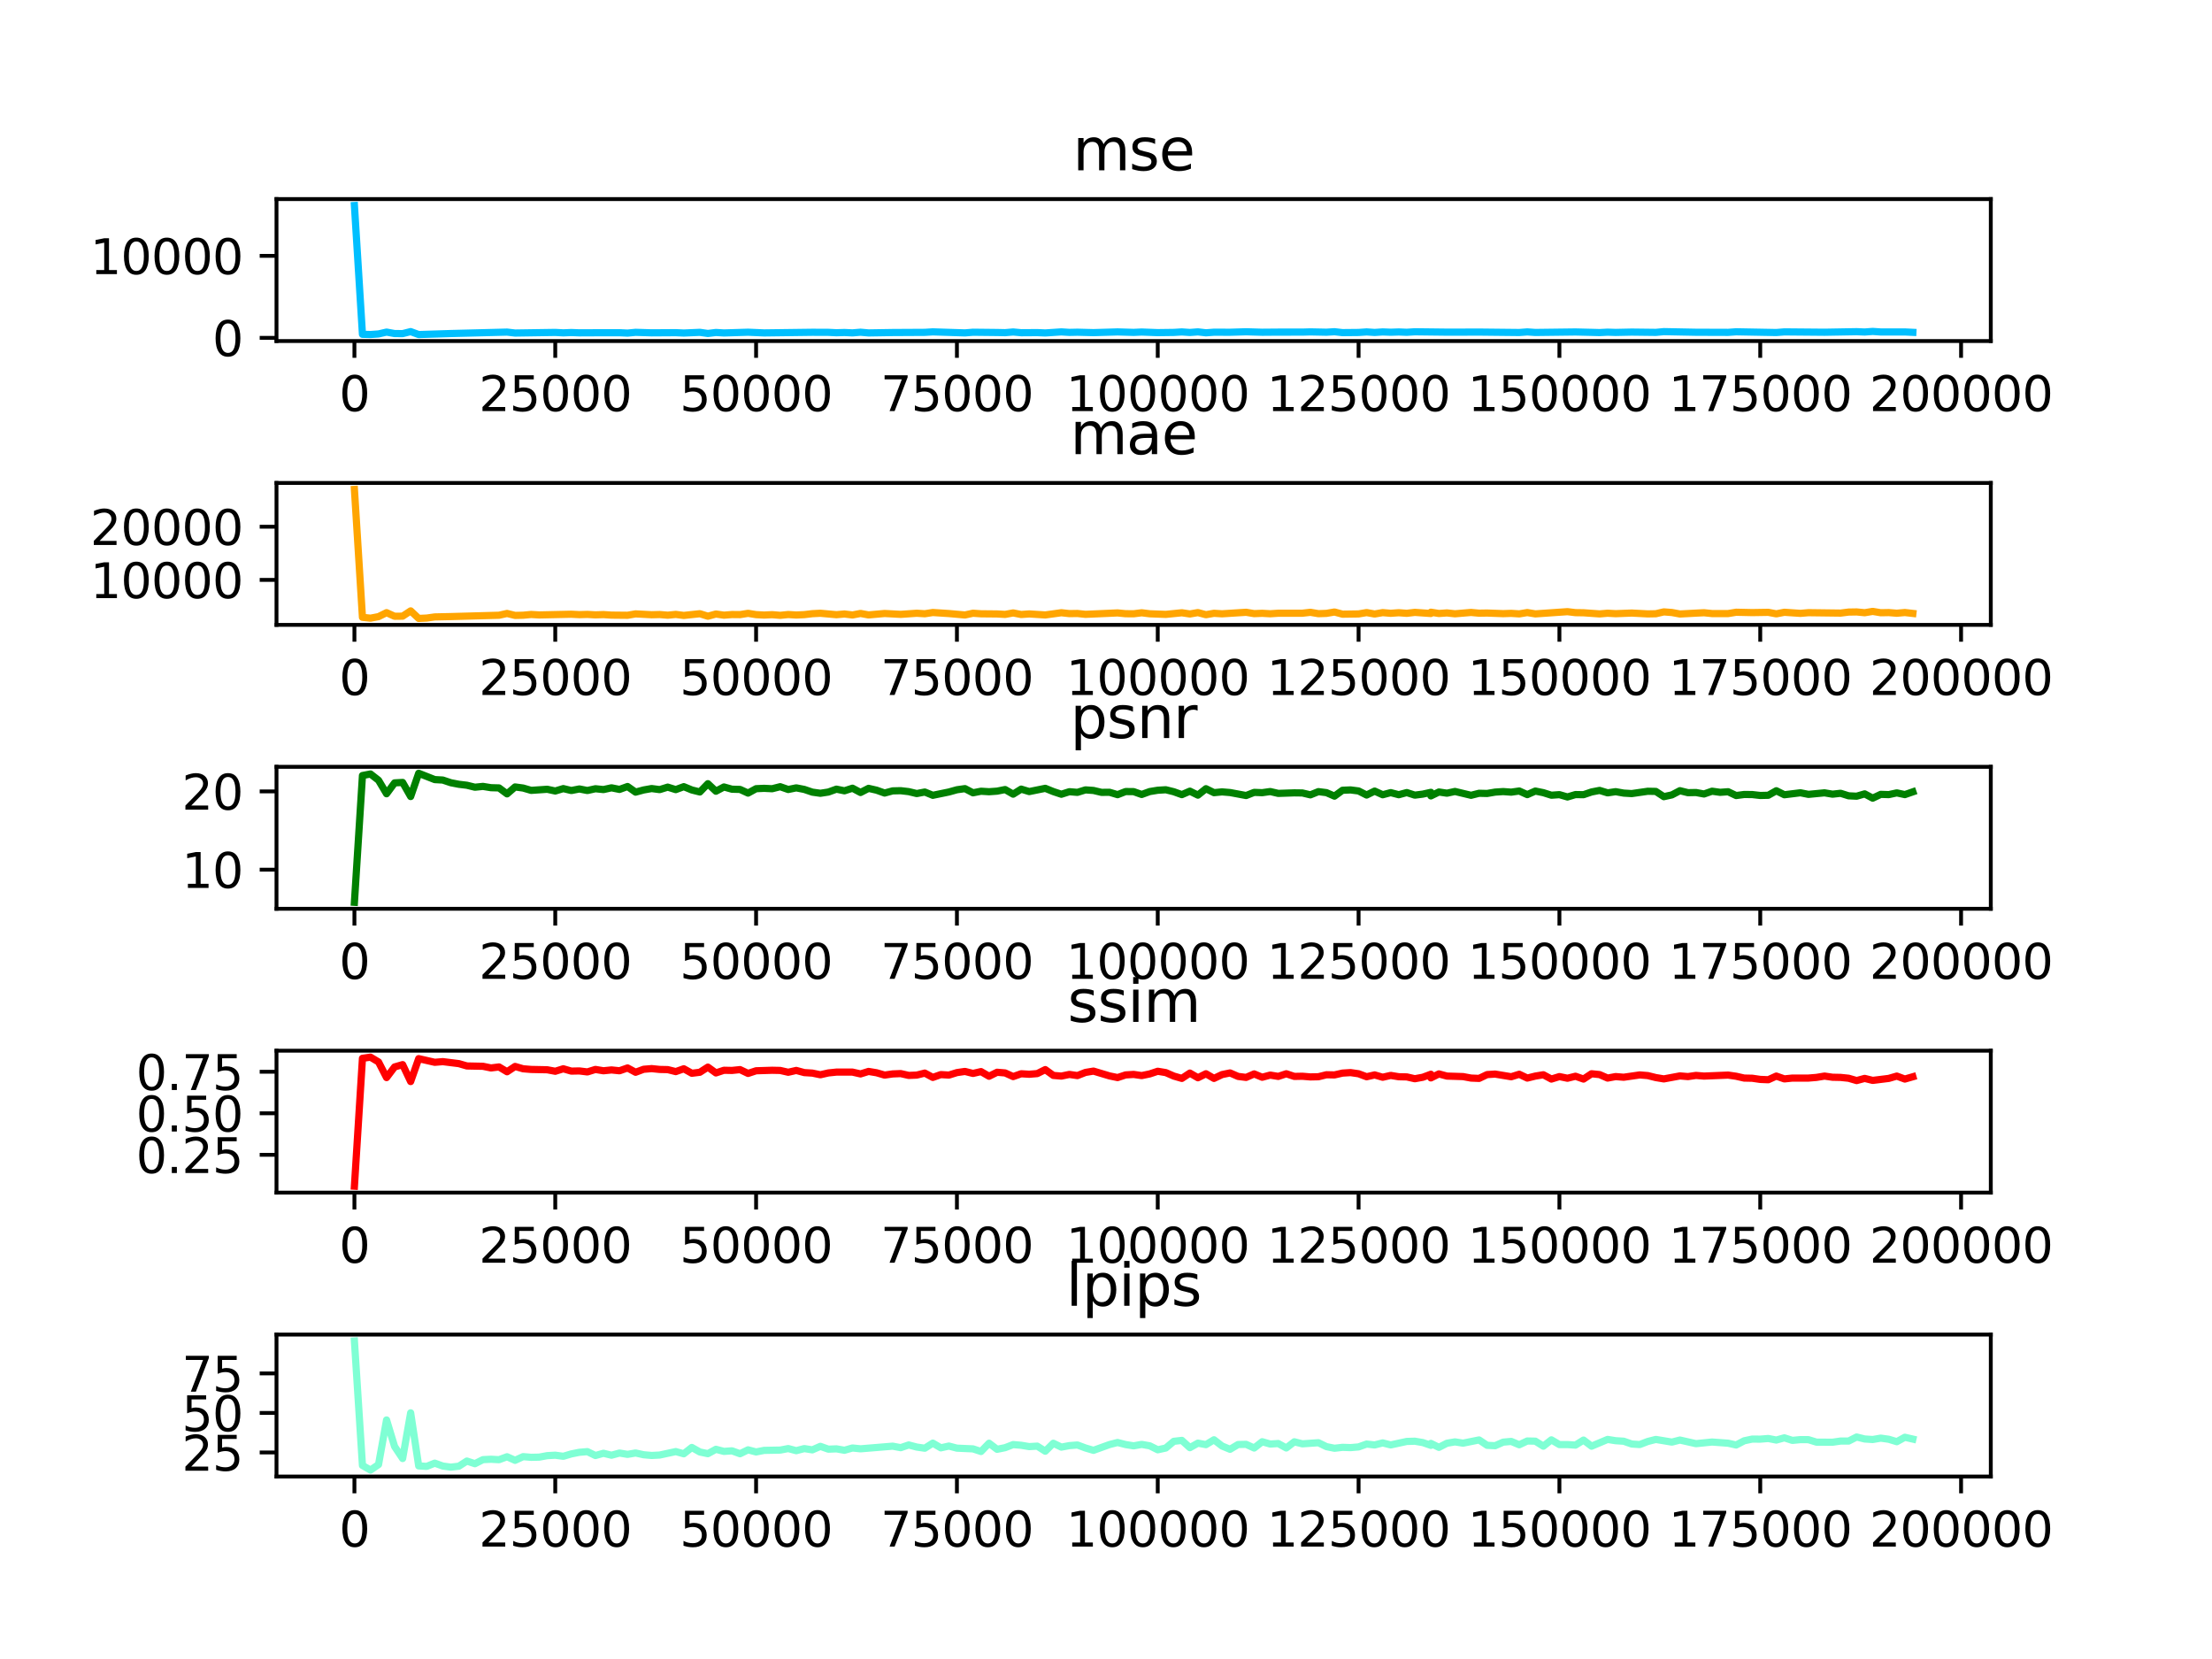 <?xml version="1.0" encoding="utf-8" standalone="no"?>
<!DOCTYPE svg PUBLIC "-//W3C//DTD SVG 1.1//EN"
  "http://www.w3.org/Graphics/SVG/1.1/DTD/svg11.dtd">
<svg xmlns:xlink="http://www.w3.org/1999/xlink" width="460.8pt" height="345.6pt" viewBox="0 0 460.8 345.6" xmlns="http://www.w3.org/2000/svg" version="1.1">
 <defs>
  <style type="text/css">*{stroke-linejoin: round; stroke-linecap: butt}</style>
 </defs>
 <g id="figure_1">
  <g id="patch_1">
   <path d="M 0 345.6 
L 460.8 345.6 
L 460.8 0 
L 0 0 
z
" style="fill: #ffffff"/>
  </g>
  <g id="axes_1">
   <g id="patch_2">
    <path d="M 57.6 71.04 
L 414.72 71.04 
L 414.72 41.472 
L 57.6 41.472 
z
" style="fill: #ffffff"/>
   </g>
   <g id="matplotlib.axis_1">
    <g id="xtick_1">
     <g id="line2d_1">
      <defs>
       <path id="m16ed875043" d="M 0 0 
L 0 3.5 
" style="stroke: #000000; stroke-width: 0.8"/>
      </defs>
      <g>
       <use xlink:href="#m16ed875043" x="73.833" y="71.04" style="stroke: #000000; stroke-width: 0.8"/>
      </g>
     </g>
     <g id="text_1">
      <!-- 0 -->
      <g transform="translate(70.651 85.638)scale(0.1 -0.1)">
       <defs>
        <path id="DejaVuSans-30" d="M 2034 4250 
Q 1547 4250 1301 3770 
Q 1056 3291 1056 2328 
Q 1056 1369 1301 889 
Q 1547 409 2034 409 
Q 2525 409 2770 889 
Q 3016 1369 3016 2328 
Q 3016 3291 2770 3770 
Q 2525 4250 2034 4250 
z
M 2034 4750 
Q 2819 4750 3233 4129 
Q 3647 3509 3647 2328 
Q 3647 1150 3233 529 
Q 2819 -91 2034 -91 
Q 1250 -91 836 529 
Q 422 1150 422 2328 
Q 422 3509 836 4129 
Q 1250 4750 2034 4750 
z
" transform="scale(0.016)"/>
       </defs>
       <use xlink:href="#DejaVuSans-30"/>
      </g>
     </g>
    </g>
    <g id="xtick_2">
     <g id="line2d_2">
      <g>
       <use xlink:href="#m16ed875043" x="115.67" y="71.04" style="stroke: #000000; stroke-width: 0.8"/>
      </g>
     </g>
     <g id="text_2">
      <!-- 25000 -->
      <g transform="translate(99.763 85.638)scale(0.1 -0.1)">
       <defs>
        <path id="DejaVuSans-32" d="M 1228 531 
L 3431 531 
L 3431 0 
L 469 0 
L 469 531 
Q 828 903 1448 1529 
Q 2069 2156 2228 2338 
Q 2531 2678 2651 2914 
Q 2772 3150 2772 3378 
Q 2772 3750 2511 3984 
Q 2250 4219 1831 4219 
Q 1534 4219 1204 4116 
Q 875 4013 500 3803 
L 500 4441 
Q 881 4594 1212 4672 
Q 1544 4750 1819 4750 
Q 2544 4750 2975 4387 
Q 3406 4025 3406 3419 
Q 3406 3131 3298 2873 
Q 3191 2616 2906 2266 
Q 2828 2175 2409 1742 
Q 1991 1309 1228 531 
z
" transform="scale(0.016)"/>
        <path id="DejaVuSans-35" d="M 691 4666 
L 3169 4666 
L 3169 4134 
L 1269 4134 
L 1269 2991 
Q 1406 3038 1543 3061 
Q 1681 3084 1819 3084 
Q 2600 3084 3056 2656 
Q 3513 2228 3513 1497 
Q 3513 744 3044 326 
Q 2575 -91 1722 -91 
Q 1428 -91 1123 -41 
Q 819 9 494 109 
L 494 744 
Q 775 591 1075 516 
Q 1375 441 1709 441 
Q 2250 441 2565 725 
Q 2881 1009 2881 1497 
Q 2881 1984 2565 2268 
Q 2250 2553 1709 2553 
Q 1456 2553 1204 2497 
Q 953 2441 691 2322 
L 691 4666 
z
" transform="scale(0.016)"/>
       </defs>
       <use xlink:href="#DejaVuSans-32"/>
       <use xlink:href="#DejaVuSans-35" x="63.623"/>
       <use xlink:href="#DejaVuSans-30" x="127.246"/>
       <use xlink:href="#DejaVuSans-30" x="190.869"/>
       <use xlink:href="#DejaVuSans-30" x="254.492"/>
      </g>
     </g>
    </g>
    <g id="xtick_3">
     <g id="line2d_3">
      <g>
       <use xlink:href="#m16ed875043" x="157.507" y="71.04" style="stroke: #000000; stroke-width: 0.8"/>
      </g>
     </g>
     <g id="text_3">
      <!-- 50000 -->
      <g transform="translate(141.6 85.638)scale(0.1 -0.1)">
       <use xlink:href="#DejaVuSans-35"/>
       <use xlink:href="#DejaVuSans-30" x="63.623"/>
       <use xlink:href="#DejaVuSans-30" x="127.246"/>
       <use xlink:href="#DejaVuSans-30" x="190.869"/>
       <use xlink:href="#DejaVuSans-30" x="254.492"/>
      </g>
     </g>
    </g>
    <g id="xtick_4">
     <g id="line2d_4">
      <g>
       <use xlink:href="#m16ed875043" x="199.344" y="71.04" style="stroke: #000000; stroke-width: 0.8"/>
      </g>
     </g>
     <g id="text_4">
      <!-- 75000 -->
      <g transform="translate(183.437 85.638)scale(0.1 -0.1)">
       <defs>
        <path id="DejaVuSans-37" d="M 525 4666 
L 3525 4666 
L 3525 4397 
L 1831 0 
L 1172 0 
L 2766 4134 
L 525 4134 
L 525 4666 
z
" transform="scale(0.016)"/>
       </defs>
       <use xlink:href="#DejaVuSans-37"/>
       <use xlink:href="#DejaVuSans-35" x="63.623"/>
       <use xlink:href="#DejaVuSans-30" x="127.246"/>
       <use xlink:href="#DejaVuSans-30" x="190.869"/>
       <use xlink:href="#DejaVuSans-30" x="254.492"/>
      </g>
     </g>
    </g>
    <g id="xtick_5">
     <g id="line2d_5">
      <g>
       <use xlink:href="#m16ed875043" x="241.18" y="71.04" style="stroke: #000000; stroke-width: 0.8"/>
      </g>
     </g>
     <g id="text_5">
      <!-- 100000 -->
      <g transform="translate(222.093 85.638)scale(0.1 -0.1)">
       <defs>
        <path id="DejaVuSans-31" d="M 794 531 
L 1825 531 
L 1825 4091 
L 703 3866 
L 703 4441 
L 1819 4666 
L 2450 4666 
L 2450 531 
L 3481 531 
L 3481 0 
L 794 0 
L 794 531 
z
" transform="scale(0.016)"/>
       </defs>
       <use xlink:href="#DejaVuSans-31"/>
       <use xlink:href="#DejaVuSans-30" x="63.623"/>
       <use xlink:href="#DejaVuSans-30" x="127.246"/>
       <use xlink:href="#DejaVuSans-30" x="190.869"/>
       <use xlink:href="#DejaVuSans-30" x="254.492"/>
       <use xlink:href="#DejaVuSans-30" x="318.115"/>
      </g>
     </g>
    </g>
    <g id="xtick_6">
     <g id="line2d_6">
      <g>
       <use xlink:href="#m16ed875043" x="283.017" y="71.04" style="stroke: #000000; stroke-width: 0.8"/>
      </g>
     </g>
     <g id="text_6">
      <!-- 125000 -->
      <g transform="translate(263.93 85.638)scale(0.1 -0.1)">
       <use xlink:href="#DejaVuSans-31"/>
       <use xlink:href="#DejaVuSans-32" x="63.623"/>
       <use xlink:href="#DejaVuSans-35" x="127.246"/>
       <use xlink:href="#DejaVuSans-30" x="190.869"/>
       <use xlink:href="#DejaVuSans-30" x="254.492"/>
       <use xlink:href="#DejaVuSans-30" x="318.115"/>
      </g>
     </g>
    </g>
    <g id="xtick_7">
     <g id="line2d_7">
      <g>
       <use xlink:href="#m16ed875043" x="324.854" y="71.04" style="stroke: #000000; stroke-width: 0.8"/>
      </g>
     </g>
     <g id="text_7">
      <!-- 150000 -->
      <g transform="translate(305.767 85.638)scale(0.1 -0.1)">
       <use xlink:href="#DejaVuSans-31"/>
       <use xlink:href="#DejaVuSans-35" x="63.623"/>
       <use xlink:href="#DejaVuSans-30" x="127.246"/>
       <use xlink:href="#DejaVuSans-30" x="190.869"/>
       <use xlink:href="#DejaVuSans-30" x="254.492"/>
       <use xlink:href="#DejaVuSans-30" x="318.115"/>
      </g>
     </g>
    </g>
    <g id="xtick_8">
     <g id="line2d_8">
      <g>
       <use xlink:href="#m16ed875043" x="366.691" y="71.04" style="stroke: #000000; stroke-width: 0.8"/>
      </g>
     </g>
     <g id="text_8">
      <!-- 175000 -->
      <g transform="translate(347.604 85.638)scale(0.1 -0.1)">
       <use xlink:href="#DejaVuSans-31"/>
       <use xlink:href="#DejaVuSans-37" x="63.623"/>
       <use xlink:href="#DejaVuSans-35" x="127.246"/>
       <use xlink:href="#DejaVuSans-30" x="190.869"/>
       <use xlink:href="#DejaVuSans-30" x="254.492"/>
       <use xlink:href="#DejaVuSans-30" x="318.115"/>
      </g>
     </g>
    </g>
    <g id="xtick_9">
     <g id="line2d_9">
      <g>
       <use xlink:href="#m16ed875043" x="408.528" y="71.04" style="stroke: #000000; stroke-width: 0.8"/>
      </g>
     </g>
     <g id="text_9">
      <!-- 200000 -->
      <g transform="translate(389.441 85.638)scale(0.1 -0.1)">
       <use xlink:href="#DejaVuSans-32"/>
       <use xlink:href="#DejaVuSans-30" x="63.623"/>
       <use xlink:href="#DejaVuSans-30" x="127.246"/>
       <use xlink:href="#DejaVuSans-30" x="190.869"/>
       <use xlink:href="#DejaVuSans-30" x="254.492"/>
       <use xlink:href="#DejaVuSans-30" x="318.115"/>
      </g>
     </g>
    </g>
   </g>
   <g id="matplotlib.axis_2">
    <g id="ytick_1">
     <g id="line2d_10">
      <defs>
       <path id="ma1b955f06a" d="M 0 0 
L -3.5 0 
" style="stroke: #000000; stroke-width: 0.8"/>
      </defs>
      <g>
       <use xlink:href="#ma1b955f06a" x="57.6" y="70.375" style="stroke: #000000; stroke-width: 0.8"/>
      </g>
     </g>
     <g id="text_10">
      <!-- 0 -->
      <g transform="translate(44.237 74.174)scale(0.1 -0.1)">
       <use xlink:href="#DejaVuSans-30"/>
      </g>
     </g>
    </g>
    <g id="ytick_2">
     <g id="line2d_11">
      <g>
       <use xlink:href="#ma1b955f06a" x="57.6" y="53.303" style="stroke: #000000; stroke-width: 0.8"/>
      </g>
     </g>
     <g id="text_11">
      <!-- 10000 -->
      <g transform="translate(18.788 57.102)scale(0.1 -0.1)">
       <use xlink:href="#DejaVuSans-31"/>
       <use xlink:href="#DejaVuSans-30" x="63.623"/>
       <use xlink:href="#DejaVuSans-30" x="127.246"/>
       <use xlink:href="#DejaVuSans-30" x="190.869"/>
       <use xlink:href="#DejaVuSans-30" x="254.492"/>
      </g>
     </g>
    </g>
   </g>
   <g id="line2d_12">
    <path d="M 73.833 42.816 
L 75.506 69.645 
L 77.18 69.689 
L 78.853 69.568 
L 80.527 69.181 
L 82.2 69.488 
L 83.874 69.501 
L 85.547 69.08 
L 87.221 69.696 
L 93.914 69.482 
L 105.629 69.183 
L 107.302 69.377 
L 115.67 69.251 
L 117.343 69.34 
L 119.017 69.273 
L 120.69 69.336 
L 124.037 69.321 
L 129.057 69.313 
L 130.731 69.389 
L 132.404 69.231 
L 135.751 69.335 
L 140.772 69.303 
L 142.445 69.378 
L 145.792 69.234 
L 147.466 69.467 
L 149.139 69.261 
L 150.813 69.362 
L 155.833 69.207 
L 159.18 69.352 
L 169.221 69.222 
L 172.568 69.235 
L 174.241 69.316 
L 175.915 69.267 
L 177.588 69.346 
L 179.262 69.208 
L 180.935 69.353 
L 185.956 69.273 
L 192.65 69.236 
L 194.323 69.134 
L 201.017 69.348 
L 202.69 69.212 
L 207.711 69.267 
L 209.384 69.302 
L 211.058 69.158 
L 212.731 69.312 
L 216.078 69.29 
L 217.752 69.359 
L 221.099 69.14 
L 222.772 69.244 
L 224.446 69.207 
L 227.793 69.293 
L 232.813 69.145 
L 236.16 69.244 
L 237.833 69.169 
L 241.18 69.293 
L 244.527 69.248 
L 246.201 69.148 
L 247.874 69.261 
L 249.548 69.137 
L 251.221 69.329 
L 252.895 69.206 
L 256.242 69.216 
L 259.589 69.115 
L 262.936 69.214 
L 266.283 69.188 
L 271.303 69.186 
L 272.976 69.139 
L 276.323 69.207 
L 277.997 69.104 
L 279.67 69.292 
L 283.017 69.259 
L 284.691 69.146 
L 286.364 69.257 
L 288.038 69.148 
L 289.711 69.211 
L 291.385 69.156 
L 293.058 69.222 
L 294.732 69.117 
L 301.426 69.195 
L 304.773 69.19 
L 308.12 69.179 
L 316.487 69.268 
L 318.16 69.144 
L 319.834 69.26 
L 328.201 69.157 
L 331.548 69.237 
L 333.222 69.282 
L 334.895 69.198 
L 336.569 69.252 
L 339.916 69.182 
L 344.936 69.242 
L 346.609 69.086 
L 353.303 69.216 
L 358.324 69.232 
L 359.997 69.238 
L 361.671 69.12 
L 370.038 69.273 
L 371.712 69.14 
L 380.079 69.213 
L 386.773 69.097 
L 388.446 69.165 
L 390.12 69.043 
L 391.793 69.157 
L 396.814 69.153 
L 398.487 69.233 
L 398.487 69.233 
" clip-path="url(#pc77c06aee0)" style="fill: none; stroke: #00bfff; stroke-width: 1.5; stroke-linecap: square"/>
   </g>
   <g id="patch_3">
    <path d="M 57.6 71.04 
L 57.6 41.472 
" style="fill: none; stroke: #000000; stroke-width: 0.8; stroke-linejoin: miter; stroke-linecap: square"/>
   </g>
   <g id="patch_4">
    <path d="M 414.72 71.04 
L 414.72 41.472 
" style="fill: none; stroke: #000000; stroke-width: 0.8; stroke-linejoin: miter; stroke-linecap: square"/>
   </g>
   <g id="patch_5">
    <path d="M 57.6 71.04 
L 414.72 71.04 
" style="fill: none; stroke: #000000; stroke-width: 0.8; stroke-linejoin: miter; stroke-linecap: square"/>
   </g>
   <g id="patch_6">
    <path d="M 57.6 41.472 
L 414.72 41.472 
" style="fill: none; stroke: #000000; stroke-width: 0.8; stroke-linejoin: miter; stroke-linecap: square"/>
   </g>
   <g id="text_12">
    <!-- mse -->
    <g transform="translate(223.498 35.472)scale(0.12 -0.12)">
     <defs>
      <path id="DejaVuSans-6d" d="M 3328 2828 
Q 3544 3216 3844 3400 
Q 4144 3584 4550 3584 
Q 5097 3584 5394 3201 
Q 5691 2819 5691 2113 
L 5691 0 
L 5113 0 
L 5113 2094 
Q 5113 2597 4934 2840 
Q 4756 3084 4391 3084 
Q 3944 3084 3684 2787 
Q 3425 2491 3425 1978 
L 3425 0 
L 2847 0 
L 2847 2094 
Q 2847 2600 2669 2842 
Q 2491 3084 2119 3084 
Q 1678 3084 1418 2786 
Q 1159 2488 1159 1978 
L 1159 0 
L 581 0 
L 581 3500 
L 1159 3500 
L 1159 2956 
Q 1356 3278 1631 3431 
Q 1906 3584 2284 3584 
Q 2666 3584 2933 3390 
Q 3200 3197 3328 2828 
z
" transform="scale(0.016)"/>
      <path id="DejaVuSans-73" d="M 2834 3397 
L 2834 2853 
Q 2591 2978 2328 3040 
Q 2066 3103 1784 3103 
Q 1356 3103 1142 2972 
Q 928 2841 928 2578 
Q 928 2378 1081 2264 
Q 1234 2150 1697 2047 
L 1894 2003 
Q 2506 1872 2764 1633 
Q 3022 1394 3022 966 
Q 3022 478 2636 193 
Q 2250 -91 1575 -91 
Q 1294 -91 989 -36 
Q 684 19 347 128 
L 347 722 
Q 666 556 975 473 
Q 1284 391 1588 391 
Q 1994 391 2212 530 
Q 2431 669 2431 922 
Q 2431 1156 2273 1281 
Q 2116 1406 1581 1522 
L 1381 1569 
Q 847 1681 609 1914 
Q 372 2147 372 2553 
Q 372 3047 722 3315 
Q 1072 3584 1716 3584 
Q 2034 3584 2315 3537 
Q 2597 3491 2834 3397 
z
" transform="scale(0.016)"/>
      <path id="DejaVuSans-65" d="M 3597 1894 
L 3597 1613 
L 953 1613 
Q 991 1019 1311 708 
Q 1631 397 2203 397 
Q 2534 397 2845 478 
Q 3156 559 3463 722 
L 3463 178 
Q 3153 47 2828 -22 
Q 2503 -91 2169 -91 
Q 1331 -91 842 396 
Q 353 884 353 1716 
Q 353 2575 817 3079 
Q 1281 3584 2069 3584 
Q 2775 3584 3186 3129 
Q 3597 2675 3597 1894 
z
M 3022 2063 
Q 3016 2534 2758 2815 
Q 2500 3097 2075 3097 
Q 1594 3097 1305 2825 
Q 1016 2553 972 2059 
L 3022 2063 
z
" transform="scale(0.016)"/>
     </defs>
     <use xlink:href="#DejaVuSans-6d"/>
     <use xlink:href="#DejaVuSans-73" x="97.412"/>
     <use xlink:href="#DejaVuSans-65" x="149.512"/>
    </g>
   </g>
  </g>
  <g id="axes_2">
   <g id="patch_7">
    <path d="M 57.6 130.176 
L 414.72 130.176 
L 414.72 100.608 
L 57.6 100.608 
z
" style="fill: #ffffff"/>
   </g>
   <g id="matplotlib.axis_3">
    <g id="xtick_10">
     <g id="line2d_13">
      <g>
       <use xlink:href="#m16ed875043" x="73.833" y="130.176" style="stroke: #000000; stroke-width: 0.8"/>
      </g>
     </g>
     <g id="text_13">
      <!-- 0 -->
      <g transform="translate(70.651 144.774)scale(0.1 -0.1)">
       <use xlink:href="#DejaVuSans-30"/>
      </g>
     </g>
    </g>
    <g id="xtick_11">
     <g id="line2d_14">
      <g>
       <use xlink:href="#m16ed875043" x="115.67" y="130.176" style="stroke: #000000; stroke-width: 0.8"/>
      </g>
     </g>
     <g id="text_14">
      <!-- 25000 -->
      <g transform="translate(99.763 144.774)scale(0.1 -0.1)">
       <use xlink:href="#DejaVuSans-32"/>
       <use xlink:href="#DejaVuSans-35" x="63.623"/>
       <use xlink:href="#DejaVuSans-30" x="127.246"/>
       <use xlink:href="#DejaVuSans-30" x="190.869"/>
       <use xlink:href="#DejaVuSans-30" x="254.492"/>
      </g>
     </g>
    </g>
    <g id="xtick_12">
     <g id="line2d_15">
      <g>
       <use xlink:href="#m16ed875043" x="157.507" y="130.176" style="stroke: #000000; stroke-width: 0.8"/>
      </g>
     </g>
     <g id="text_15">
      <!-- 50000 -->
      <g transform="translate(141.6 144.774)scale(0.1 -0.1)">
       <use xlink:href="#DejaVuSans-35"/>
       <use xlink:href="#DejaVuSans-30" x="63.623"/>
       <use xlink:href="#DejaVuSans-30" x="127.246"/>
       <use xlink:href="#DejaVuSans-30" x="190.869"/>
       <use xlink:href="#DejaVuSans-30" x="254.492"/>
      </g>
     </g>
    </g>
    <g id="xtick_13">
     <g id="line2d_16">
      <g>
       <use xlink:href="#m16ed875043" x="199.344" y="130.176" style="stroke: #000000; stroke-width: 0.8"/>
      </g>
     </g>
     <g id="text_16">
      <!-- 75000 -->
      <g transform="translate(183.437 144.774)scale(0.1 -0.1)">
       <use xlink:href="#DejaVuSans-37"/>
       <use xlink:href="#DejaVuSans-35" x="63.623"/>
       <use xlink:href="#DejaVuSans-30" x="127.246"/>
       <use xlink:href="#DejaVuSans-30" x="190.869"/>
       <use xlink:href="#DejaVuSans-30" x="254.492"/>
      </g>
     </g>
    </g>
    <g id="xtick_14">
     <g id="line2d_17">
      <g>
       <use xlink:href="#m16ed875043" x="241.18" y="130.176" style="stroke: #000000; stroke-width: 0.8"/>
      </g>
     </g>
     <g id="text_17">
      <!-- 100000 -->
      <g transform="translate(222.093 144.774)scale(0.1 -0.1)">
       <use xlink:href="#DejaVuSans-31"/>
       <use xlink:href="#DejaVuSans-30" x="63.623"/>
       <use xlink:href="#DejaVuSans-30" x="127.246"/>
       <use xlink:href="#DejaVuSans-30" x="190.869"/>
       <use xlink:href="#DejaVuSans-30" x="254.492"/>
       <use xlink:href="#DejaVuSans-30" x="318.115"/>
      </g>
     </g>
    </g>
    <g id="xtick_15">
     <g id="line2d_18">
      <g>
       <use xlink:href="#m16ed875043" x="283.017" y="130.176" style="stroke: #000000; stroke-width: 0.8"/>
      </g>
     </g>
     <g id="text_18">
      <!-- 125000 -->
      <g transform="translate(263.93 144.774)scale(0.1 -0.1)">
       <use xlink:href="#DejaVuSans-31"/>
       <use xlink:href="#DejaVuSans-32" x="63.623"/>
       <use xlink:href="#DejaVuSans-35" x="127.246"/>
       <use xlink:href="#DejaVuSans-30" x="190.869"/>
       <use xlink:href="#DejaVuSans-30" x="254.492"/>
       <use xlink:href="#DejaVuSans-30" x="318.115"/>
      </g>
     </g>
    </g>
    <g id="xtick_16">
     <g id="line2d_19">
      <g>
       <use xlink:href="#m16ed875043" x="324.854" y="130.176" style="stroke: #000000; stroke-width: 0.8"/>
      </g>
     </g>
     <g id="text_19">
      <!-- 150000 -->
      <g transform="translate(305.767 144.774)scale(0.1 -0.1)">
       <use xlink:href="#DejaVuSans-31"/>
       <use xlink:href="#DejaVuSans-35" x="63.623"/>
       <use xlink:href="#DejaVuSans-30" x="127.246"/>
       <use xlink:href="#DejaVuSans-30" x="190.869"/>
       <use xlink:href="#DejaVuSans-30" x="254.492"/>
       <use xlink:href="#DejaVuSans-30" x="318.115"/>
      </g>
     </g>
    </g>
    <g id="xtick_17">
     <g id="line2d_20">
      <g>
       <use xlink:href="#m16ed875043" x="366.691" y="130.176" style="stroke: #000000; stroke-width: 0.8"/>
      </g>
     </g>
     <g id="text_20">
      <!-- 175000 -->
      <g transform="translate(347.604 144.774)scale(0.1 -0.1)">
       <use xlink:href="#DejaVuSans-31"/>
       <use xlink:href="#DejaVuSans-37" x="63.623"/>
       <use xlink:href="#DejaVuSans-35" x="127.246"/>
       <use xlink:href="#DejaVuSans-30" x="190.869"/>
       <use xlink:href="#DejaVuSans-30" x="254.492"/>
       <use xlink:href="#DejaVuSans-30" x="318.115"/>
      </g>
     </g>
    </g>
    <g id="xtick_18">
     <g id="line2d_21">
      <g>
       <use xlink:href="#m16ed875043" x="408.528" y="130.176" style="stroke: #000000; stroke-width: 0.8"/>
      </g>
     </g>
     <g id="text_21">
      <!-- 200000 -->
      <g transform="translate(389.441 144.774)scale(0.1 -0.1)">
       <use xlink:href="#DejaVuSans-32"/>
       <use xlink:href="#DejaVuSans-30" x="63.623"/>
       <use xlink:href="#DejaVuSans-30" x="127.246"/>
       <use xlink:href="#DejaVuSans-30" x="190.869"/>
       <use xlink:href="#DejaVuSans-30" x="254.492"/>
       <use xlink:href="#DejaVuSans-30" x="318.115"/>
      </g>
     </g>
    </g>
   </g>
   <g id="matplotlib.axis_4">
    <g id="ytick_3">
     <g id="line2d_22">
      <g>
       <use xlink:href="#ma1b955f06a" x="57.6" y="120.803" style="stroke: #000000; stroke-width: 0.8"/>
      </g>
     </g>
     <g id="text_22">
      <!-- 10000 -->
      <g transform="translate(18.788 124.602)scale(0.1 -0.1)">
       <use xlink:href="#DejaVuSans-31"/>
       <use xlink:href="#DejaVuSans-30" x="63.623"/>
       <use xlink:href="#DejaVuSans-30" x="127.246"/>
       <use xlink:href="#DejaVuSans-30" x="190.869"/>
       <use xlink:href="#DejaVuSans-30" x="254.492"/>
      </g>
     </g>
    </g>
    <g id="ytick_4">
     <g id="line2d_23">
      <g>
       <use xlink:href="#ma1b955f06a" x="57.6" y="109.727" style="stroke: #000000; stroke-width: 0.8"/>
      </g>
     </g>
     <g id="text_23">
      <!-- 20000 -->
      <g transform="translate(18.788 113.526)scale(0.1 -0.1)">
       <use xlink:href="#DejaVuSans-32"/>
       <use xlink:href="#DejaVuSans-30" x="63.623"/>
       <use xlink:href="#DejaVuSans-30" x="127.246"/>
       <use xlink:href="#DejaVuSans-30" x="190.869"/>
       <use xlink:href="#DejaVuSans-30" x="254.492"/>
      </g>
     </g>
    </g>
   </g>
   <g id="line2d_24">
    <path d="M 73.833 101.952 
L 75.506 128.599 
L 77.18 128.777 
L 78.853 128.457 
L 80.527 127.628 
L 82.2 128.38 
L 83.874 128.361 
L 85.547 127.257 
L 87.221 128.832 
L 88.894 128.753 
L 90.567 128.517 
L 93.914 128.444 
L 103.955 128.166 
L 105.629 127.796 
L 107.302 128.201 
L 108.976 128.163 
L 110.649 128.004 
L 112.323 128.103 
L 119.017 127.956 
L 120.69 128.041 
L 122.364 127.993 
L 124.037 128.086 
L 125.711 128.029 
L 127.384 128.14 
L 130.731 128.173 
L 132.404 127.882 
L 135.751 128.062 
L 137.425 128.018 
L 139.098 128.157 
L 140.772 127.992 
L 142.445 128.207 
L 145.792 127.848 
L 147.466 128.369 
L 149.139 127.912 
L 150.813 128.151 
L 152.486 128.019 
L 154.16 128.036 
L 155.833 127.768 
L 157.507 128.039 
L 159.18 128.127 
L 160.854 128.046 
L 162.527 128.185 
L 164.2 128.017 
L 165.874 128.118 
L 167.547 128.04 
L 169.221 127.84 
L 170.894 127.754 
L 174.241 128.053 
L 175.915 127.905 
L 177.588 128.11 
L 179.262 127.793 
L 180.935 128.099 
L 184.282 127.8 
L 187.629 127.982 
L 190.976 127.751 
L 192.65 127.855 
L 194.323 127.597 
L 197.67 127.812 
L 201.017 128.11 
L 202.69 127.748 
L 204.364 127.865 
L 207.711 127.897 
L 209.384 127.994 
L 211.058 127.685 
L 212.731 128.012 
L 214.405 127.892 
L 217.752 128.104 
L 221.099 127.644 
L 222.772 127.826 
L 224.446 127.799 
L 226.119 127.977 
L 232.813 127.682 
L 234.487 127.847 
L 236.16 127.86 
L 237.833 127.654 
L 239.507 127.86 
L 242.854 127.988 
L 246.201 127.651 
L 247.874 127.9 
L 249.548 127.613 
L 251.221 128.055 
L 252.895 127.76 
L 254.568 127.867 
L 259.589 127.551 
L 261.262 127.829 
L 262.936 127.761 
L 264.609 127.857 
L 266.283 127.747 
L 271.303 127.744 
L 272.976 127.555 
L 274.65 127.838 
L 276.323 127.778 
L 277.997 127.492 
L 279.67 127.942 
L 283.017 127.893 
L 284.691 127.612 
L 286.364 127.907 
L 288.038 127.619 
L 289.711 127.76 
L 291.385 127.642 
L 293.058 127.765 
L 294.732 127.569 
L 298.079 127.802 
L 298.079 127.535 
L 299.752 127.799 
L 301.426 127.683 
L 303.099 127.862 
L 306.446 127.584 
L 308.12 127.736 
L 309.793 127.707 
L 313.14 127.832 
L 314.813 127.774 
L 316.487 127.882 
L 318.16 127.607 
L 319.834 127.883 
L 326.528 127.422 
L 328.201 127.626 
L 329.875 127.65 
L 333.222 127.888 
L 334.895 127.746 
L 336.569 127.84 
L 339.916 127.711 
L 343.263 127.884 
L 344.936 127.853 
L 346.609 127.466 
L 348.283 127.596 
L 349.956 127.904 
L 353.303 127.727 
L 354.977 127.644 
L 356.65 127.816 
L 359.997 127.816 
L 361.671 127.541 
L 365.018 127.614 
L 368.365 127.561 
L 370.038 127.873 
L 371.712 127.549 
L 375.059 127.774 
L 376.732 127.634 
L 383.426 127.719 
L 385.099 127.506 
L 386.773 127.478 
L 388.446 127.64 
L 390.12 127.364 
L 391.793 127.643 
L 393.467 127.613 
L 395.14 127.747 
L 396.814 127.6 
L 398.487 127.79 
L 398.487 127.79 
" clip-path="url(#p7f0b0121f4)" style="fill: none; stroke: #ffa500; stroke-width: 1.5; stroke-linecap: square"/>
   </g>
   <g id="patch_8">
    <path d="M 57.6 130.176 
L 57.6 100.608 
" style="fill: none; stroke: #000000; stroke-width: 0.8; stroke-linejoin: miter; stroke-linecap: square"/>
   </g>
   <g id="patch_9">
    <path d="M 414.72 130.176 
L 414.72 100.608 
" style="fill: none; stroke: #000000; stroke-width: 0.8; stroke-linejoin: miter; stroke-linecap: square"/>
   </g>
   <g id="patch_10">
    <path d="M 57.6 130.176 
L 414.72 130.176 
" style="fill: none; stroke: #000000; stroke-width: 0.8; stroke-linejoin: miter; stroke-linecap: square"/>
   </g>
   <g id="patch_11">
    <path d="M 57.6 100.608 
L 414.72 100.608 
" style="fill: none; stroke: #000000; stroke-width: 0.8; stroke-linejoin: miter; stroke-linecap: square"/>
   </g>
   <g id="text_24">
    <!-- mae -->
    <g transform="translate(222.947 94.608)scale(0.12 -0.12)">
     <defs>
      <path id="DejaVuSans-61" d="M 2194 1759 
Q 1497 1759 1228 1600 
Q 959 1441 959 1056 
Q 959 750 1161 570 
Q 1363 391 1709 391 
Q 2188 391 2477 730 
Q 2766 1069 2766 1631 
L 2766 1759 
L 2194 1759 
z
M 3341 1997 
L 3341 0 
L 2766 0 
L 2766 531 
Q 2569 213 2275 61 
Q 1981 -91 1556 -91 
Q 1019 -91 701 211 
Q 384 513 384 1019 
Q 384 1609 779 1909 
Q 1175 2209 1959 2209 
L 2766 2209 
L 2766 2266 
Q 2766 2663 2505 2880 
Q 2244 3097 1772 3097 
Q 1472 3097 1187 3025 
Q 903 2953 641 2809 
L 641 3341 
Q 956 3463 1253 3523 
Q 1550 3584 1831 3584 
Q 2591 3584 2966 3190 
Q 3341 2797 3341 1997 
z
" transform="scale(0.016)"/>
     </defs>
     <use xlink:href="#DejaVuSans-6d"/>
     <use xlink:href="#DejaVuSans-61" x="97.412"/>
     <use xlink:href="#DejaVuSans-65" x="158.691"/>
    </g>
   </g>
  </g>
  <g id="axes_3">
   <g id="patch_12">
    <path d="M 57.6 189.312 
L 414.72 189.312 
L 414.72 159.744 
L 57.6 159.744 
z
" style="fill: #ffffff"/>
   </g>
   <g id="matplotlib.axis_5">
    <g id="xtick_19">
     <g id="line2d_25">
      <g>
       <use xlink:href="#m16ed875043" x="73.833" y="189.312" style="stroke: #000000; stroke-width: 0.8"/>
      </g>
     </g>
     <g id="text_25">
      <!-- 0 -->
      <g transform="translate(70.651 203.91)scale(0.1 -0.1)">
       <use xlink:href="#DejaVuSans-30"/>
      </g>
     </g>
    </g>
    <g id="xtick_20">
     <g id="line2d_26">
      <g>
       <use xlink:href="#m16ed875043" x="115.67" y="189.312" style="stroke: #000000; stroke-width: 0.8"/>
      </g>
     </g>
     <g id="text_26">
      <!-- 25000 -->
      <g transform="translate(99.763 203.91)scale(0.1 -0.1)">
       <use xlink:href="#DejaVuSans-32"/>
       <use xlink:href="#DejaVuSans-35" x="63.623"/>
       <use xlink:href="#DejaVuSans-30" x="127.246"/>
       <use xlink:href="#DejaVuSans-30" x="190.869"/>
       <use xlink:href="#DejaVuSans-30" x="254.492"/>
      </g>
     </g>
    </g>
    <g id="xtick_21">
     <g id="line2d_27">
      <g>
       <use xlink:href="#m16ed875043" x="157.507" y="189.312" style="stroke: #000000; stroke-width: 0.8"/>
      </g>
     </g>
     <g id="text_27">
      <!-- 50000 -->
      <g transform="translate(141.6 203.91)scale(0.1 -0.1)">
       <use xlink:href="#DejaVuSans-35"/>
       <use xlink:href="#DejaVuSans-30" x="63.623"/>
       <use xlink:href="#DejaVuSans-30" x="127.246"/>
       <use xlink:href="#DejaVuSans-30" x="190.869"/>
       <use xlink:href="#DejaVuSans-30" x="254.492"/>
      </g>
     </g>
    </g>
    <g id="xtick_22">
     <g id="line2d_28">
      <g>
       <use xlink:href="#m16ed875043" x="199.344" y="189.312" style="stroke: #000000; stroke-width: 0.8"/>
      </g>
     </g>
     <g id="text_28">
      <!-- 75000 -->
      <g transform="translate(183.437 203.91)scale(0.1 -0.1)">
       <use xlink:href="#DejaVuSans-37"/>
       <use xlink:href="#DejaVuSans-35" x="63.623"/>
       <use xlink:href="#DejaVuSans-30" x="127.246"/>
       <use xlink:href="#DejaVuSans-30" x="190.869"/>
       <use xlink:href="#DejaVuSans-30" x="254.492"/>
      </g>
     </g>
    </g>
    <g id="xtick_23">
     <g id="line2d_29">
      <g>
       <use xlink:href="#m16ed875043" x="241.18" y="189.312" style="stroke: #000000; stroke-width: 0.8"/>
      </g>
     </g>
     <g id="text_29">
      <!-- 100000 -->
      <g transform="translate(222.093 203.91)scale(0.1 -0.1)">
       <use xlink:href="#DejaVuSans-31"/>
       <use xlink:href="#DejaVuSans-30" x="63.623"/>
       <use xlink:href="#DejaVuSans-30" x="127.246"/>
       <use xlink:href="#DejaVuSans-30" x="190.869"/>
       <use xlink:href="#DejaVuSans-30" x="254.492"/>
       <use xlink:href="#DejaVuSans-30" x="318.115"/>
      </g>
     </g>
    </g>
    <g id="xtick_24">
     <g id="line2d_30">
      <g>
       <use xlink:href="#m16ed875043" x="283.017" y="189.312" style="stroke: #000000; stroke-width: 0.8"/>
      </g>
     </g>
     <g id="text_30">
      <!-- 125000 -->
      <g transform="translate(263.93 203.91)scale(0.1 -0.1)">
       <use xlink:href="#DejaVuSans-31"/>
       <use xlink:href="#DejaVuSans-32" x="63.623"/>
       <use xlink:href="#DejaVuSans-35" x="127.246"/>
       <use xlink:href="#DejaVuSans-30" x="190.869"/>
       <use xlink:href="#DejaVuSans-30" x="254.492"/>
       <use xlink:href="#DejaVuSans-30" x="318.115"/>
      </g>
     </g>
    </g>
    <g id="xtick_25">
     <g id="line2d_31">
      <g>
       <use xlink:href="#m16ed875043" x="324.854" y="189.312" style="stroke: #000000; stroke-width: 0.8"/>
      </g>
     </g>
     <g id="text_31">
      <!-- 150000 -->
      <g transform="translate(305.767 203.91)scale(0.1 -0.1)">
       <use xlink:href="#DejaVuSans-31"/>
       <use xlink:href="#DejaVuSans-35" x="63.623"/>
       <use xlink:href="#DejaVuSans-30" x="127.246"/>
       <use xlink:href="#DejaVuSans-30" x="190.869"/>
       <use xlink:href="#DejaVuSans-30" x="254.492"/>
       <use xlink:href="#DejaVuSans-30" x="318.115"/>
      </g>
     </g>
    </g>
    <g id="xtick_26">
     <g id="line2d_32">
      <g>
       <use xlink:href="#m16ed875043" x="366.691" y="189.312" style="stroke: #000000; stroke-width: 0.8"/>
      </g>
     </g>
     <g id="text_32">
      <!-- 175000 -->
      <g transform="translate(347.604 203.91)scale(0.1 -0.1)">
       <use xlink:href="#DejaVuSans-31"/>
       <use xlink:href="#DejaVuSans-37" x="63.623"/>
       <use xlink:href="#DejaVuSans-35" x="127.246"/>
       <use xlink:href="#DejaVuSans-30" x="190.869"/>
       <use xlink:href="#DejaVuSans-30" x="254.492"/>
       <use xlink:href="#DejaVuSans-30" x="318.115"/>
      </g>
     </g>
    </g>
    <g id="xtick_27">
     <g id="line2d_33">
      <g>
       <use xlink:href="#m16ed875043" x="408.528" y="189.312" style="stroke: #000000; stroke-width: 0.8"/>
      </g>
     </g>
     <g id="text_33">
      <!-- 200000 -->
      <g transform="translate(389.441 203.91)scale(0.1 -0.1)">
       <use xlink:href="#DejaVuSans-32"/>
       <use xlink:href="#DejaVuSans-30" x="63.623"/>
       <use xlink:href="#DejaVuSans-30" x="127.246"/>
       <use xlink:href="#DejaVuSans-30" x="190.869"/>
       <use xlink:href="#DejaVuSans-30" x="254.492"/>
       <use xlink:href="#DejaVuSans-30" x="318.115"/>
      </g>
     </g>
    </g>
   </g>
   <g id="matplotlib.axis_6">
    <g id="ytick_5">
     <g id="line2d_34">
      <g>
       <use xlink:href="#ma1b955f06a" x="57.6" y="181.166" style="stroke: #000000; stroke-width: 0.8"/>
      </g>
     </g>
     <g id="text_34">
      <!-- 10 -->
      <g transform="translate(37.875 184.966)scale(0.1 -0.1)">
       <use xlink:href="#DejaVuSans-31"/>
       <use xlink:href="#DejaVuSans-30" x="63.623"/>
      </g>
     </g>
    </g>
    <g id="ytick_6">
     <g id="line2d_35">
      <g>
       <use xlink:href="#ma1b955f06a" x="57.6" y="164.86" style="stroke: #000000; stroke-width: 0.8"/>
      </g>
     </g>
     <g id="text_35">
      <!-- 20 -->
      <g transform="translate(37.875 168.659)scale(0.1 -0.1)">
       <use xlink:href="#DejaVuSans-32"/>
       <use xlink:href="#DejaVuSans-30" x="63.623"/>
      </g>
     </g>
    </g>
   </g>
   <g id="line2d_36">
    <path d="M 73.833 187.968 
L 75.506 161.558 
L 77.18 161.235 
L 78.853 162.539 
L 80.527 165.354 
L 82.2 163.089 
L 83.874 162.994 
L 85.547 165.933 
L 87.221 161.088 
L 90.567 162.404 
L 92.241 162.497 
L 93.914 163.056 
L 95.588 163.381 
L 97.261 163.58 
L 98.935 163.992 
L 100.608 163.821 
L 102.282 164.092 
L 103.955 164.137 
L 105.629 165.378 
L 107.302 163.935 
L 108.976 164.163 
L 110.649 164.648 
L 113.996 164.419 
L 115.67 164.78 
L 117.343 164.279 
L 119.017 164.68 
L 120.69 164.354 
L 122.364 164.679 
L 124.037 164.309 
L 125.711 164.481 
L 127.384 164.116 
L 129.057 164.45 
L 130.731 163.844 
L 132.404 165.016 
L 134.078 164.565 
L 135.751 164.269 
L 137.425 164.491 
L 139.098 163.973 
L 140.772 164.493 
L 142.445 163.875 
L 144.119 164.565 
L 145.792 164.984 
L 147.466 163.26 
L 149.139 164.827 
L 150.813 163.94 
L 152.486 164.408 
L 154.16 164.45 
L 155.833 165.215 
L 157.507 164.299 
L 159.18 164.225 
L 160.854 164.307 
L 162.527 163.883 
L 164.2 164.467 
L 165.874 164.126 
L 167.547 164.45 
L 169.221 165.018 
L 170.894 165.254 
L 172.568 164.997 
L 174.241 164.395 
L 175.915 164.739 
L 177.588 164.198 
L 179.262 165.091 
L 180.935 164.23 
L 182.609 164.61 
L 184.282 165.205 
L 185.956 164.755 
L 187.629 164.715 
L 189.303 164.91 
L 190.976 165.313 
L 192.65 164.993 
L 194.323 165.677 
L 197.67 164.987 
L 199.344 164.521 
L 201.017 164.284 
L 202.69 165.155 
L 204.364 164.829 
L 206.037 164.93 
L 207.711 164.811 
L 209.384 164.477 
L 211.058 165.44 
L 212.731 164.39 
L 214.405 164.899 
L 217.752 164.221 
L 219.425 164.902 
L 221.099 165.457 
L 222.772 164.927 
L 224.446 165.064 
L 226.119 164.547 
L 227.793 164.666 
L 229.466 165.064 
L 231.14 165.046 
L 232.813 165.545 
L 234.487 164.894 
L 236.16 164.912 
L 237.833 165.504 
L 239.507 164.897 
L 241.18 164.622 
L 242.854 164.521 
L 244.527 164.935 
L 246.201 165.538 
L 247.874 164.814 
L 249.548 165.641 
L 251.221 164.302 
L 252.895 165.126 
L 254.568 164.964 
L 256.242 165.101 
L 259.589 165.724 
L 261.262 165.067 
L 262.936 165.13 
L 264.609 164.892 
L 266.283 165.279 
L 269.63 165.166 
L 271.303 165.189 
L 272.976 165.584 
L 274.65 164.912 
L 276.323 165.122 
L 277.997 165.85 
L 279.67 164.625 
L 281.344 164.556 
L 283.017 164.77 
L 284.691 165.621 
L 286.364 164.798 
L 288.038 165.563 
L 289.711 165.119 
L 291.385 165.556 
L 293.058 165.106 
L 294.732 165.644 
L 296.405 165.429 
L 298.079 165.057 
L 298.079 165.801 
L 299.752 164.987 
L 301.426 165.236 
L 303.099 164.876 
L 306.446 165.677 
L 308.12 165.254 
L 309.793 165.295 
L 311.466 165.008 
L 313.14 164.899 
L 314.813 165.02 
L 316.487 164.78 
L 318.16 165.536 
L 319.834 164.791 
L 321.507 165.13 
L 323.181 165.659 
L 324.854 165.538 
L 326.528 166.024 
L 328.201 165.523 
L 329.875 165.55 
L 331.548 164.982 
L 333.222 164.656 
L 334.895 165.166 
L 336.569 164.918 
L 338.242 165.217 
L 339.916 165.318 
L 343.263 164.835 
L 344.936 164.866 
L 346.609 165.96 
L 348.283 165.592 
L 349.956 164.716 
L 351.63 165.129 
L 353.303 165.096 
L 354.977 165.404 
L 356.65 164.822 
L 358.324 165.055 
L 359.997 164.933 
L 361.671 165.727 
L 363.344 165.505 
L 365.018 165.52 
L 366.691 165.711 
L 368.365 165.669 
L 370.038 164.729 
L 371.712 165.563 
L 375.059 165.15 
L 376.732 165.483 
L 380.079 165.161 
L 381.753 165.444 
L 383.426 165.256 
L 385.099 165.783 
L 386.773 165.863 
L 388.446 165.378 
L 390.12 166.272 
L 391.793 165.479 
L 393.467 165.533 
L 395.14 165.173 
L 396.814 165.532 
L 398.487 164.953 
L 398.487 164.953 
" clip-path="url(#pe334b7f6d4)" style="fill: none; stroke: #008000; stroke-width: 1.5; stroke-linecap: square"/>
   </g>
   <g id="patch_13">
    <path d="M 57.6 189.312 
L 57.6 159.744 
" style="fill: none; stroke: #000000; stroke-width: 0.8; stroke-linejoin: miter; stroke-linecap: square"/>
   </g>
   <g id="patch_14">
    <path d="M 414.72 189.312 
L 414.72 159.744 
" style="fill: none; stroke: #000000; stroke-width: 0.8; stroke-linejoin: miter; stroke-linecap: square"/>
   </g>
   <g id="patch_15">
    <path d="M 57.6 189.312 
L 414.72 189.312 
" style="fill: none; stroke: #000000; stroke-width: 0.8; stroke-linejoin: miter; stroke-linecap: square"/>
   </g>
   <g id="patch_16">
    <path d="M 57.6 159.744 
L 414.72 159.744 
" style="fill: none; stroke: #000000; stroke-width: 0.8; stroke-linejoin: miter; stroke-linecap: square"/>
   </g>
   <g id="text_36">
    <!-- psnr -->
    <g transform="translate(222.956 153.744)scale(0.12 -0.12)">
     <defs>
      <path id="DejaVuSans-70" d="M 1159 525 
L 1159 -1331 
L 581 -1331 
L 581 3500 
L 1159 3500 
L 1159 2969 
Q 1341 3281 1617 3432 
Q 1894 3584 2278 3584 
Q 2916 3584 3314 3078 
Q 3713 2572 3713 1747 
Q 3713 922 3314 415 
Q 2916 -91 2278 -91 
Q 1894 -91 1617 61 
Q 1341 213 1159 525 
z
M 3116 1747 
Q 3116 2381 2855 2742 
Q 2594 3103 2138 3103 
Q 1681 3103 1420 2742 
Q 1159 2381 1159 1747 
Q 1159 1113 1420 752 
Q 1681 391 2138 391 
Q 2594 391 2855 752 
Q 3116 1113 3116 1747 
z
" transform="scale(0.016)"/>
      <path id="DejaVuSans-6e" d="M 3513 2113 
L 3513 0 
L 2938 0 
L 2938 2094 
Q 2938 2591 2744 2837 
Q 2550 3084 2163 3084 
Q 1697 3084 1428 2787 
Q 1159 2491 1159 1978 
L 1159 0 
L 581 0 
L 581 3500 
L 1159 3500 
L 1159 2956 
Q 1366 3272 1645 3428 
Q 1925 3584 2291 3584 
Q 2894 3584 3203 3211 
Q 3513 2838 3513 2113 
z
" transform="scale(0.016)"/>
      <path id="DejaVuSans-72" d="M 2631 2963 
Q 2534 3019 2420 3045 
Q 2306 3072 2169 3072 
Q 1681 3072 1420 2755 
Q 1159 2438 1159 1844 
L 1159 0 
L 581 0 
L 581 3500 
L 1159 3500 
L 1159 2956 
Q 1341 3275 1631 3429 
Q 1922 3584 2338 3584 
Q 2397 3584 2469 3576 
Q 2541 3569 2628 3553 
L 2631 2963 
z
" transform="scale(0.016)"/>
     </defs>
     <use xlink:href="#DejaVuSans-70"/>
     <use xlink:href="#DejaVuSans-73" x="63.477"/>
     <use xlink:href="#DejaVuSans-6e" x="115.576"/>
     <use xlink:href="#DejaVuSans-72" x="178.955"/>
    </g>
   </g>
  </g>
  <g id="axes_4">
   <g id="patch_17">
    <path d="M 57.6 248.448 
L 414.72 248.448 
L 414.72 218.88 
L 57.6 218.88 
z
" style="fill: #ffffff"/>
   </g>
   <g id="matplotlib.axis_7">
    <g id="xtick_28">
     <g id="line2d_37">
      <g>
       <use xlink:href="#m16ed875043" x="73.833" y="248.448" style="stroke: #000000; stroke-width: 0.8"/>
      </g>
     </g>
     <g id="text_37">
      <!-- 0 -->
      <g transform="translate(70.651 263.046)scale(0.1 -0.1)">
       <use xlink:href="#DejaVuSans-30"/>
      </g>
     </g>
    </g>
    <g id="xtick_29">
     <g id="line2d_38">
      <g>
       <use xlink:href="#m16ed875043" x="115.67" y="248.448" style="stroke: #000000; stroke-width: 0.8"/>
      </g>
     </g>
     <g id="text_38">
      <!-- 25000 -->
      <g transform="translate(99.763 263.046)scale(0.1 -0.1)">
       <use xlink:href="#DejaVuSans-32"/>
       <use xlink:href="#DejaVuSans-35" x="63.623"/>
       <use xlink:href="#DejaVuSans-30" x="127.246"/>
       <use xlink:href="#DejaVuSans-30" x="190.869"/>
       <use xlink:href="#DejaVuSans-30" x="254.492"/>
      </g>
     </g>
    </g>
    <g id="xtick_30">
     <g id="line2d_39">
      <g>
       <use xlink:href="#m16ed875043" x="157.507" y="248.448" style="stroke: #000000; stroke-width: 0.8"/>
      </g>
     </g>
     <g id="text_39">
      <!-- 50000 -->
      <g transform="translate(141.6 263.046)scale(0.1 -0.1)">
       <use xlink:href="#DejaVuSans-35"/>
       <use xlink:href="#DejaVuSans-30" x="63.623"/>
       <use xlink:href="#DejaVuSans-30" x="127.246"/>
       <use xlink:href="#DejaVuSans-30" x="190.869"/>
       <use xlink:href="#DejaVuSans-30" x="254.492"/>
      </g>
     </g>
    </g>
    <g id="xtick_31">
     <g id="line2d_40">
      <g>
       <use xlink:href="#m16ed875043" x="199.344" y="248.448" style="stroke: #000000; stroke-width: 0.8"/>
      </g>
     </g>
     <g id="text_40">
      <!-- 75000 -->
      <g transform="translate(183.437 263.046)scale(0.1 -0.1)">
       <use xlink:href="#DejaVuSans-37"/>
       <use xlink:href="#DejaVuSans-35" x="63.623"/>
       <use xlink:href="#DejaVuSans-30" x="127.246"/>
       <use xlink:href="#DejaVuSans-30" x="190.869"/>
       <use xlink:href="#DejaVuSans-30" x="254.492"/>
      </g>
     </g>
    </g>
    <g id="xtick_32">
     <g id="line2d_41">
      <g>
       <use xlink:href="#m16ed875043" x="241.18" y="248.448" style="stroke: #000000; stroke-width: 0.8"/>
      </g>
     </g>
     <g id="text_41">
      <!-- 100000 -->
      <g transform="translate(222.093 263.046)scale(0.1 -0.1)">
       <use xlink:href="#DejaVuSans-31"/>
       <use xlink:href="#DejaVuSans-30" x="63.623"/>
       <use xlink:href="#DejaVuSans-30" x="127.246"/>
       <use xlink:href="#DejaVuSans-30" x="190.869"/>
       <use xlink:href="#DejaVuSans-30" x="254.492"/>
       <use xlink:href="#DejaVuSans-30" x="318.115"/>
      </g>
     </g>
    </g>
    <g id="xtick_33">
     <g id="line2d_42">
      <g>
       <use xlink:href="#m16ed875043" x="283.017" y="248.448" style="stroke: #000000; stroke-width: 0.8"/>
      </g>
     </g>
     <g id="text_42">
      <!-- 125000 -->
      <g transform="translate(263.93 263.046)scale(0.1 -0.1)">
       <use xlink:href="#DejaVuSans-31"/>
       <use xlink:href="#DejaVuSans-32" x="63.623"/>
       <use xlink:href="#DejaVuSans-35" x="127.246"/>
       <use xlink:href="#DejaVuSans-30" x="190.869"/>
       <use xlink:href="#DejaVuSans-30" x="254.492"/>
       <use xlink:href="#DejaVuSans-30" x="318.115"/>
      </g>
     </g>
    </g>
    <g id="xtick_34">
     <g id="line2d_43">
      <g>
       <use xlink:href="#m16ed875043" x="324.854" y="248.448" style="stroke: #000000; stroke-width: 0.8"/>
      </g>
     </g>
     <g id="text_43">
      <!-- 150000 -->
      <g transform="translate(305.767 263.046)scale(0.1 -0.1)">
       <use xlink:href="#DejaVuSans-31"/>
       <use xlink:href="#DejaVuSans-35" x="63.623"/>
       <use xlink:href="#DejaVuSans-30" x="127.246"/>
       <use xlink:href="#DejaVuSans-30" x="190.869"/>
       <use xlink:href="#DejaVuSans-30" x="254.492"/>
       <use xlink:href="#DejaVuSans-30" x="318.115"/>
      </g>
     </g>
    </g>
    <g id="xtick_35">
     <g id="line2d_44">
      <g>
       <use xlink:href="#m16ed875043" x="366.691" y="248.448" style="stroke: #000000; stroke-width: 0.8"/>
      </g>
     </g>
     <g id="text_44">
      <!-- 175000 -->
      <g transform="translate(347.604 263.046)scale(0.1 -0.1)">
       <use xlink:href="#DejaVuSans-31"/>
       <use xlink:href="#DejaVuSans-37" x="63.623"/>
       <use xlink:href="#DejaVuSans-35" x="127.246"/>
       <use xlink:href="#DejaVuSans-30" x="190.869"/>
       <use xlink:href="#DejaVuSans-30" x="254.492"/>
       <use xlink:href="#DejaVuSans-30" x="318.115"/>
      </g>
     </g>
    </g>
    <g id="xtick_36">
     <g id="line2d_45">
      <g>
       <use xlink:href="#m16ed875043" x="408.528" y="248.448" style="stroke: #000000; stroke-width: 0.8"/>
      </g>
     </g>
     <g id="text_45">
      <!-- 200000 -->
      <g transform="translate(389.441 263.046)scale(0.1 -0.1)">
       <use xlink:href="#DejaVuSans-32"/>
       <use xlink:href="#DejaVuSans-30" x="63.623"/>
       <use xlink:href="#DejaVuSans-30" x="127.246"/>
       <use xlink:href="#DejaVuSans-30" x="190.869"/>
       <use xlink:href="#DejaVuSans-30" x="254.492"/>
       <use xlink:href="#DejaVuSans-30" x="318.115"/>
      </g>
     </g>
    </g>
   </g>
   <g id="matplotlib.axis_8">
    <g id="ytick_7">
     <g id="line2d_46">
      <g>
       <use xlink:href="#ma1b955f06a" x="57.6" y="240.566" style="stroke: #000000; stroke-width: 0.8"/>
      </g>
     </g>
     <g id="text_46">
      <!-- 0.25 -->
      <g transform="translate(28.334 244.365)scale(0.1 -0.1)">
       <defs>
        <path id="DejaVuSans-2e" d="M 684 794 
L 1344 794 
L 1344 0 
L 684 0 
L 684 794 
z
" transform="scale(0.016)"/>
       </defs>
       <use xlink:href="#DejaVuSans-30"/>
       <use xlink:href="#DejaVuSans-2e" x="63.623"/>
       <use xlink:href="#DejaVuSans-32" x="95.41"/>
       <use xlink:href="#DejaVuSans-35" x="159.033"/>
      </g>
     </g>
    </g>
    <g id="ytick_8">
     <g id="line2d_47">
      <g>
       <use xlink:href="#ma1b955f06a" x="57.6" y="231.917" style="stroke: #000000; stroke-width: 0.8"/>
      </g>
     </g>
     <g id="text_47">
      <!-- 0.50 -->
      <g transform="translate(28.334 235.716)scale(0.1 -0.1)">
       <use xlink:href="#DejaVuSans-30"/>
       <use xlink:href="#DejaVuSans-2e" x="63.623"/>
       <use xlink:href="#DejaVuSans-35" x="95.41"/>
       <use xlink:href="#DejaVuSans-30" x="159.033"/>
      </g>
     </g>
    </g>
    <g id="ytick_9">
     <g id="line2d_48">
      <g>
       <use xlink:href="#ma1b955f06a" x="57.6" y="223.268" style="stroke: #000000; stroke-width: 0.8"/>
      </g>
     </g>
     <g id="text_48">
      <!-- 0.75 -->
      <g transform="translate(28.334 227.068)scale(0.1 -0.1)">
       <use xlink:href="#DejaVuSans-30"/>
       <use xlink:href="#DejaVuSans-2e" x="63.623"/>
       <use xlink:href="#DejaVuSans-37" x="95.41"/>
       <use xlink:href="#DejaVuSans-35" x="159.033"/>
      </g>
     </g>
    </g>
   </g>
   <g id="line2d_49">
    <path d="M 73.833 247.104 
L 75.506 220.466 
L 77.18 220.224 
L 78.853 221.227 
L 80.527 224.479 
L 82.2 222.265 
L 83.874 221.781 
L 85.547 225.309 
L 87.221 220.535 
L 90.567 221.296 
L 92.241 221.158 
L 95.588 221.573 
L 97.261 222.058 
L 100.608 222.127 
L 102.282 222.473 
L 103.955 222.265 
L 105.629 223.268 
L 107.302 222.161 
L 108.976 222.646 
L 110.649 222.784 
L 113.996 222.853 
L 115.67 223.165 
L 117.343 222.646 
L 119.017 223.13 
L 120.69 223.095 
L 122.364 223.303 
L 124.037 222.784 
L 125.711 223.061 
L 127.384 222.888 
L 129.057 223.061 
L 130.731 222.473 
L 132.404 223.372 
L 134.078 222.749 
L 135.751 222.611 
L 137.425 222.784 
L 139.098 222.819 
L 140.772 223.234 
L 142.445 222.646 
L 144.119 223.58 
L 145.792 223.372 
L 147.466 222.3 
L 149.139 223.51 
L 150.813 222.957 
L 152.486 222.992 
L 154.16 222.819 
L 155.833 223.614 
L 157.507 223.061 
L 160.854 222.957 
L 162.527 222.992 
L 164.2 223.372 
L 165.874 222.992 
L 167.547 223.441 
L 169.221 223.545 
L 170.894 223.891 
L 172.568 223.51 
L 174.241 223.338 
L 177.588 223.338 
L 179.262 223.718 
L 180.935 223.199 
L 182.609 223.476 
L 184.282 223.96 
L 185.956 223.718 
L 187.629 223.649 
L 189.303 224.029 
L 190.976 223.96 
L 192.65 223.545 
L 194.323 224.445 
L 195.997 223.856 
L 197.67 223.96 
L 199.344 223.441 
L 201.017 223.199 
L 202.69 223.614 
L 204.364 223.234 
L 206.037 224.202 
L 207.711 223.372 
L 209.384 223.51 
L 211.058 224.272 
L 212.731 223.683 
L 214.405 223.787 
L 216.078 223.649 
L 217.752 222.819 
L 219.425 224.029 
L 221.099 224.168 
L 222.772 223.822 
L 224.446 224.064 
L 226.119 223.407 
L 227.793 223.13 
L 231.14 224.133 
L 232.813 224.479 
L 234.487 223.926 
L 236.16 223.822 
L 237.833 224.064 
L 239.507 223.718 
L 241.18 223.165 
L 242.854 223.441 
L 244.527 224.168 
L 246.201 224.652 
L 247.874 223.545 
L 249.548 224.514 
L 251.221 223.683 
L 252.895 224.652 
L 254.568 223.856 
L 256.242 223.51 
L 257.915 224.237 
L 259.589 224.445 
L 261.262 223.718 
L 262.936 224.41 
L 264.609 223.96 
L 266.283 224.237 
L 267.956 223.683 
L 269.63 224.237 
L 271.303 224.202 
L 272.976 224.341 
L 274.65 224.306 
L 276.323 223.891 
L 277.997 223.926 
L 279.67 223.545 
L 281.344 223.441 
L 283.017 223.683 
L 284.691 224.306 
L 286.364 223.926 
L 288.038 224.41 
L 289.711 224.029 
L 291.385 224.306 
L 293.058 224.341 
L 294.732 224.721 
L 296.405 224.41 
L 298.079 223.787 
L 298.079 224.548 
L 299.752 223.718 
L 301.426 224.168 
L 304.773 224.272 
L 306.446 224.583 
L 308.12 224.652 
L 309.793 223.856 
L 311.466 223.753 
L 314.813 224.306 
L 316.487 223.787 
L 318.16 224.583 
L 319.834 224.168 
L 321.507 223.891 
L 323.181 224.79 
L 324.854 224.272 
L 326.528 224.618 
L 328.201 224.202 
L 329.875 224.79 
L 331.548 223.683 
L 333.222 223.856 
L 334.895 224.583 
L 336.569 224.272 
L 338.242 224.41 
L 341.589 223.926 
L 343.263 224.064 
L 344.936 224.479 
L 346.609 224.756 
L 349.956 224.133 
L 351.63 224.272 
L 353.303 224.029 
L 354.977 224.168 
L 359.997 223.96 
L 361.671 224.202 
L 363.344 224.583 
L 365.018 224.618 
L 366.691 224.86 
L 368.365 224.929 
L 370.038 224.168 
L 371.712 224.756 
L 373.385 224.583 
L 376.732 224.583 
L 378.406 224.445 
L 380.079 224.168 
L 381.753 224.41 
L 383.426 224.445 
L 385.099 224.618 
L 386.773 225.102 
L 388.446 224.652 
L 390.12 225.067 
L 393.467 224.652 
L 395.14 224.168 
L 396.814 224.79 
L 398.487 224.306 
L 398.487 224.306 
" clip-path="url(#pa6df7c5a10)" style="fill: none; stroke: #ff0000; stroke-width: 1.5; stroke-linecap: square"/>
   </g>
   <g id="patch_18">
    <path d="M 57.6 248.448 
L 57.6 218.88 
" style="fill: none; stroke: #000000; stroke-width: 0.8; stroke-linejoin: miter; stroke-linecap: square"/>
   </g>
   <g id="patch_19">
    <path d="M 414.72 248.448 
L 414.72 218.88 
" style="fill: none; stroke: #000000; stroke-width: 0.8; stroke-linejoin: miter; stroke-linecap: square"/>
   </g>
   <g id="patch_20">
    <path d="M 57.6 248.448 
L 414.72 248.448 
" style="fill: none; stroke: #000000; stroke-width: 0.8; stroke-linejoin: miter; stroke-linecap: square"/>
   </g>
   <g id="patch_21">
    <path d="M 57.6 218.88 
L 414.72 218.88 
" style="fill: none; stroke: #000000; stroke-width: 0.8; stroke-linejoin: miter; stroke-linecap: square"/>
   </g>
   <g id="text_49">
    <!-- ssim -->
    <g transform="translate(222.398 212.88)scale(0.12 -0.12)">
     <defs>
      <path id="DejaVuSans-69" d="M 603 3500 
L 1178 3500 
L 1178 0 
L 603 0 
L 603 3500 
z
M 603 4863 
L 1178 4863 
L 1178 4134 
L 603 4134 
L 603 4863 
z
" transform="scale(0.016)"/>
     </defs>
     <use xlink:href="#DejaVuSans-73"/>
     <use xlink:href="#DejaVuSans-73" x="52.1"/>
     <use xlink:href="#DejaVuSans-69" x="104.199"/>
     <use xlink:href="#DejaVuSans-6d" x="131.982"/>
    </g>
   </g>
  </g>
  <g id="axes_5">
   <g id="patch_22">
    <path d="M 57.6 307.584 
L 414.72 307.584 
L 414.72 278.016 
L 57.6 278.016 
z
" style="fill: #ffffff"/>
   </g>
   <g id="matplotlib.axis_9">
    <g id="xtick_37">
     <g id="line2d_50">
      <g>
       <use xlink:href="#m16ed875043" x="73.833" y="307.584" style="stroke: #000000; stroke-width: 0.8"/>
      </g>
     </g>
     <g id="text_50">
      <!-- 0 -->
      <g transform="translate(70.651 322.182)scale(0.1 -0.1)">
       <use xlink:href="#DejaVuSans-30"/>
      </g>
     </g>
    </g>
    <g id="xtick_38">
     <g id="line2d_51">
      <g>
       <use xlink:href="#m16ed875043" x="115.67" y="307.584" style="stroke: #000000; stroke-width: 0.8"/>
      </g>
     </g>
     <g id="text_51">
      <!-- 25000 -->
      <g transform="translate(99.763 322.182)scale(0.1 -0.1)">
       <use xlink:href="#DejaVuSans-32"/>
       <use xlink:href="#DejaVuSans-35" x="63.623"/>
       <use xlink:href="#DejaVuSans-30" x="127.246"/>
       <use xlink:href="#DejaVuSans-30" x="190.869"/>
       <use xlink:href="#DejaVuSans-30" x="254.492"/>
      </g>
     </g>
    </g>
    <g id="xtick_39">
     <g id="line2d_52">
      <g>
       <use xlink:href="#m16ed875043" x="157.507" y="307.584" style="stroke: #000000; stroke-width: 0.8"/>
      </g>
     </g>
     <g id="text_52">
      <!-- 50000 -->
      <g transform="translate(141.6 322.182)scale(0.1 -0.1)">
       <use xlink:href="#DejaVuSans-35"/>
       <use xlink:href="#DejaVuSans-30" x="63.623"/>
       <use xlink:href="#DejaVuSans-30" x="127.246"/>
       <use xlink:href="#DejaVuSans-30" x="190.869"/>
       <use xlink:href="#DejaVuSans-30" x="254.492"/>
      </g>
     </g>
    </g>
    <g id="xtick_40">
     <g id="line2d_53">
      <g>
       <use xlink:href="#m16ed875043" x="199.344" y="307.584" style="stroke: #000000; stroke-width: 0.8"/>
      </g>
     </g>
     <g id="text_53">
      <!-- 75000 -->
      <g transform="translate(183.437 322.182)scale(0.1 -0.1)">
       <use xlink:href="#DejaVuSans-37"/>
       <use xlink:href="#DejaVuSans-35" x="63.623"/>
       <use xlink:href="#DejaVuSans-30" x="127.246"/>
       <use xlink:href="#DejaVuSans-30" x="190.869"/>
       <use xlink:href="#DejaVuSans-30" x="254.492"/>
      </g>
     </g>
    </g>
    <g id="xtick_41">
     <g id="line2d_54">
      <g>
       <use xlink:href="#m16ed875043" x="241.18" y="307.584" style="stroke: #000000; stroke-width: 0.8"/>
      </g>
     </g>
     <g id="text_54">
      <!-- 100000 -->
      <g transform="translate(222.093 322.182)scale(0.1 -0.1)">
       <use xlink:href="#DejaVuSans-31"/>
       <use xlink:href="#DejaVuSans-30" x="63.623"/>
       <use xlink:href="#DejaVuSans-30" x="127.246"/>
       <use xlink:href="#DejaVuSans-30" x="190.869"/>
       <use xlink:href="#DejaVuSans-30" x="254.492"/>
       <use xlink:href="#DejaVuSans-30" x="318.115"/>
      </g>
     </g>
    </g>
    <g id="xtick_42">
     <g id="line2d_55">
      <g>
       <use xlink:href="#m16ed875043" x="283.017" y="307.584" style="stroke: #000000; stroke-width: 0.8"/>
      </g>
     </g>
     <g id="text_55">
      <!-- 125000 -->
      <g transform="translate(263.93 322.182)scale(0.1 -0.1)">
       <use xlink:href="#DejaVuSans-31"/>
       <use xlink:href="#DejaVuSans-32" x="63.623"/>
       <use xlink:href="#DejaVuSans-35" x="127.246"/>
       <use xlink:href="#DejaVuSans-30" x="190.869"/>
       <use xlink:href="#DejaVuSans-30" x="254.492"/>
       <use xlink:href="#DejaVuSans-30" x="318.115"/>
      </g>
     </g>
    </g>
    <g id="xtick_43">
     <g id="line2d_56">
      <g>
       <use xlink:href="#m16ed875043" x="324.854" y="307.584" style="stroke: #000000; stroke-width: 0.8"/>
      </g>
     </g>
     <g id="text_56">
      <!-- 150000 -->
      <g transform="translate(305.767 322.182)scale(0.1 -0.1)">
       <use xlink:href="#DejaVuSans-31"/>
       <use xlink:href="#DejaVuSans-35" x="63.623"/>
       <use xlink:href="#DejaVuSans-30" x="127.246"/>
       <use xlink:href="#DejaVuSans-30" x="190.869"/>
       <use xlink:href="#DejaVuSans-30" x="254.492"/>
       <use xlink:href="#DejaVuSans-30" x="318.115"/>
      </g>
     </g>
    </g>
    <g id="xtick_44">
     <g id="line2d_57">
      <g>
       <use xlink:href="#m16ed875043" x="366.691" y="307.584" style="stroke: #000000; stroke-width: 0.8"/>
      </g>
     </g>
     <g id="text_57">
      <!-- 175000 -->
      <g transform="translate(347.604 322.182)scale(0.1 -0.1)">
       <use xlink:href="#DejaVuSans-31"/>
       <use xlink:href="#DejaVuSans-37" x="63.623"/>
       <use xlink:href="#DejaVuSans-35" x="127.246"/>
       <use xlink:href="#DejaVuSans-30" x="190.869"/>
       <use xlink:href="#DejaVuSans-30" x="254.492"/>
       <use xlink:href="#DejaVuSans-30" x="318.115"/>
      </g>
     </g>
    </g>
    <g id="xtick_45">
     <g id="line2d_58">
      <g>
       <use xlink:href="#m16ed875043" x="408.528" y="307.584" style="stroke: #000000; stroke-width: 0.8"/>
      </g>
     </g>
     <g id="text_58">
      <!-- 200000 -->
      <g transform="translate(389.441 322.182)scale(0.1 -0.1)">
       <use xlink:href="#DejaVuSans-32"/>
       <use xlink:href="#DejaVuSans-30" x="63.623"/>
       <use xlink:href="#DejaVuSans-30" x="127.246"/>
       <use xlink:href="#DejaVuSans-30" x="190.869"/>
       <use xlink:href="#DejaVuSans-30" x="254.492"/>
       <use xlink:href="#DejaVuSans-30" x="318.115"/>
      </g>
     </g>
    </g>
   </g>
   <g id="matplotlib.axis_10">
    <g id="ytick_10">
     <g id="line2d_59">
      <g>
       <use xlink:href="#ma1b955f06a" x="57.6" y="302.572" style="stroke: #000000; stroke-width: 0.8"/>
      </g>
     </g>
     <g id="text_59">
      <!-- 25 -->
      <g transform="translate(37.875 306.371)scale(0.1 -0.1)">
       <use xlink:href="#DejaVuSans-32"/>
       <use xlink:href="#DejaVuSans-35" x="63.623"/>
      </g>
     </g>
    </g>
    <g id="ytick_11">
     <g id="line2d_60">
      <g>
       <use xlink:href="#ma1b955f06a" x="57.6" y="294.342" style="stroke: #000000; stroke-width: 0.8"/>
      </g>
     </g>
     <g id="text_60">
      <!-- 50 -->
      <g transform="translate(37.875 298.141)scale(0.1 -0.1)">
       <use xlink:href="#DejaVuSans-35"/>
       <use xlink:href="#DejaVuSans-30" x="63.623"/>
      </g>
     </g>
    </g>
    <g id="ytick_12">
     <g id="line2d_61">
      <g>
       <use xlink:href="#ma1b955f06a" x="57.6" y="286.112" style="stroke: #000000; stroke-width: 0.8"/>
      </g>
     </g>
     <g id="text_61">
      <!-- 75 -->
      <g transform="translate(37.875 289.911)scale(0.1 -0.1)">
       <use xlink:href="#DejaVuSans-37"/>
       <use xlink:href="#DejaVuSans-35" x="63.623"/>
      </g>
     </g>
    </g>
   </g>
   <g id="line2d_62">
    <path d="M 73.833 279.36 
L 75.506 305.28 
L 77.18 306.24 
L 78.853 305.1 
L 80.527 295.801 
L 82.2 301.332 
L 83.874 303.837 
L 85.547 294.321 
L 87.221 305.376 
L 88.894 305.474 
L 90.567 304.801 
L 92.241 305.403 
L 93.914 305.635 
L 95.588 305.436 
L 97.261 304.365 
L 98.935 304.916 
L 100.608 304.07 
L 102.282 303.988 
L 103.955 304.082 
L 105.629 303.466 
L 107.302 304.214 
L 108.976 303.445 
L 110.649 303.584 
L 112.323 303.548 
L 113.996 303.238 
L 115.67 303.146 
L 117.343 303.373 
L 119.017 302.877 
L 120.69 302.541 
L 122.364 302.399 
L 124.037 303.212 
L 125.711 302.744 
L 127.384 303.149 
L 129.057 302.697 
L 130.731 302.972 
L 132.404 302.684 
L 134.078 303.051 
L 135.751 303.199 
L 137.425 303.111 
L 140.772 302.39 
L 142.445 302.85 
L 144.119 301.531 
L 145.792 302.476 
L 147.466 302.825 
L 149.139 301.915 
L 150.813 302.354 
L 152.486 302.233 
L 154.16 302.839 
L 155.833 302.028 
L 157.507 302.468 
L 159.18 302.141 
L 162.527 302.079 
L 164.2 301.761 
L 165.874 302.203 
L 167.547 301.767 
L 169.221 302.031 
L 170.894 301.299 
L 172.568 301.891 
L 174.241 301.822 
L 175.915 302.115 
L 177.588 301.641 
L 179.262 301.814 
L 185.956 301.263 
L 187.629 301.577 
L 189.303 301.009 
L 190.976 301.449 
L 192.65 301.691 
L 194.323 300.632 
L 195.997 301.612 
L 197.67 301.24 
L 199.344 301.678 
L 202.69 301.825 
L 204.364 302.373 
L 206.037 300.651 
L 207.711 301.917 
L 209.384 301.576 
L 211.058 300.932 
L 212.731 301.075 
L 214.405 301.354 
L 216.078 301.255 
L 217.752 302.315 
L 219.425 300.656 
L 221.099 301.461 
L 222.772 301.147 
L 224.446 301.016 
L 226.119 301.638 
L 227.793 302.131 
L 231.14 300.925 
L 232.813 300.5 
L 234.487 300.926 
L 236.16 301.194 
L 237.833 300.894 
L 239.507 301.187 
L 241.18 302.017 
L 242.854 301.65 
L 244.527 300.254 
L 246.201 300.059 
L 247.874 301.575 
L 249.548 300.634 
L 251.221 300.945 
L 252.895 299.93 
L 254.568 301.227 
L 256.242 301.917 
L 257.915 300.919 
L 259.589 300.881 
L 261.262 301.65 
L 262.936 300.337 
L 264.609 300.82 
L 266.283 300.714 
L 267.956 301.637 
L 269.63 300.353 
L 271.303 300.776 
L 274.65 300.546 
L 276.323 301.362 
L 277.997 301.699 
L 279.67 301.506 
L 281.344 301.564 
L 283.017 301.42 
L 284.691 300.823 
L 286.364 301.01 
L 288.038 300.585 
L 289.711 301.001 
L 293.058 300.279 
L 294.732 300.231 
L 296.405 300.514 
L 298.079 301.091 
L 298.079 300.688 
L 299.752 301.51 
L 301.426 300.653 
L 303.099 300.37 
L 304.773 300.636 
L 308.12 299.966 
L 309.793 301.084 
L 311.466 301.166 
L 313.14 300.426 
L 314.813 300.273 
L 316.487 300.972 
L 318.16 300.186 
L 319.834 300.22 
L 321.507 301.265 
L 323.181 299.948 
L 324.854 300.936 
L 326.528 300.93 
L 328.201 301.043 
L 329.875 299.992 
L 331.548 301.266 
L 334.895 299.858 
L 336.569 300.126 
L 338.242 300.232 
L 339.916 300.813 
L 341.589 300.927 
L 343.263 300.287 
L 344.936 299.86 
L 348.283 300.416 
L 349.956 299.989 
L 353.303 300.74 
L 356.65 300.401 
L 359.997 300.646 
L 361.671 301.021 
L 363.344 300.143 
L 365.018 299.789 
L 366.691 299.8 
L 368.365 299.665 
L 370.038 299.989 
L 371.712 299.525 
L 373.385 300.061 
L 375.059 299.897 
L 376.732 299.908 
L 378.406 300.426 
L 381.753 300.443 
L 383.426 300.197 
L 385.099 300.201 
L 386.773 299.354 
L 388.446 299.767 
L 390.12 299.877 
L 391.793 299.589 
L 393.467 299.824 
L 395.14 300.332 
L 396.814 299.408 
L 398.487 299.791 
L 398.487 299.791 
" clip-path="url(#p3d6bd6b2d1)" style="fill: none; stroke: #7fffd4; stroke-width: 1.5; stroke-linecap: square"/>
   </g>
   <g id="patch_23">
    <path d="M 57.6 307.584 
L 57.6 278.016 
" style="fill: none; stroke: #000000; stroke-width: 0.8; stroke-linejoin: miter; stroke-linecap: square"/>
   </g>
   <g id="patch_24">
    <path d="M 414.72 307.584 
L 414.72 278.016 
" style="fill: none; stroke: #000000; stroke-width: 0.8; stroke-linejoin: miter; stroke-linecap: square"/>
   </g>
   <g id="patch_25">
    <path d="M 57.6 307.584 
L 414.72 307.584 
" style="fill: none; stroke: #000000; stroke-width: 0.8; stroke-linejoin: miter; stroke-linecap: square"/>
   </g>
   <g id="patch_26">
    <path d="M 57.6 278.016 
L 414.72 278.016 
" style="fill: none; stroke: #000000; stroke-width: 0.8; stroke-linejoin: miter; stroke-linecap: square"/>
   </g>
   <g id="text_62">
    <!-- lpips -->
    <g transform="translate(222.083 272.016)scale(0.12 -0.12)">
     <defs>
      <path id="DejaVuSans-6c" d="M 603 4863 
L 1178 4863 
L 1178 0 
L 603 0 
L 603 4863 
z
" transform="scale(0.016)"/>
     </defs>
     <use xlink:href="#DejaVuSans-6c"/>
     <use xlink:href="#DejaVuSans-70" x="27.783"/>
     <use xlink:href="#DejaVuSans-69" x="91.26"/>
     <use xlink:href="#DejaVuSans-70" x="119.043"/>
     <use xlink:href="#DejaVuSans-73" x="182.52"/>
    </g>
   </g>
  </g>
 </g>
 <defs>
  <clipPath id="pc77c06aee0">
   <rect x="57.6" y="41.472" width="357.12" height="29.568"/>
  </clipPath>
  <clipPath id="p7f0b0121f4">
   <rect x="57.6" y="100.608" width="357.12" height="29.568"/>
  </clipPath>
  <clipPath id="pe334b7f6d4">
   <rect x="57.6" y="159.744" width="357.12" height="29.568"/>
  </clipPath>
  <clipPath id="pa6df7c5a10">
   <rect x="57.6" y="218.88" width="357.12" height="29.568"/>
  </clipPath>
  <clipPath id="p3d6bd6b2d1">
   <rect x="57.6" y="278.016" width="357.12" height="29.568"/>
  </clipPath>
 </defs>
</svg>
